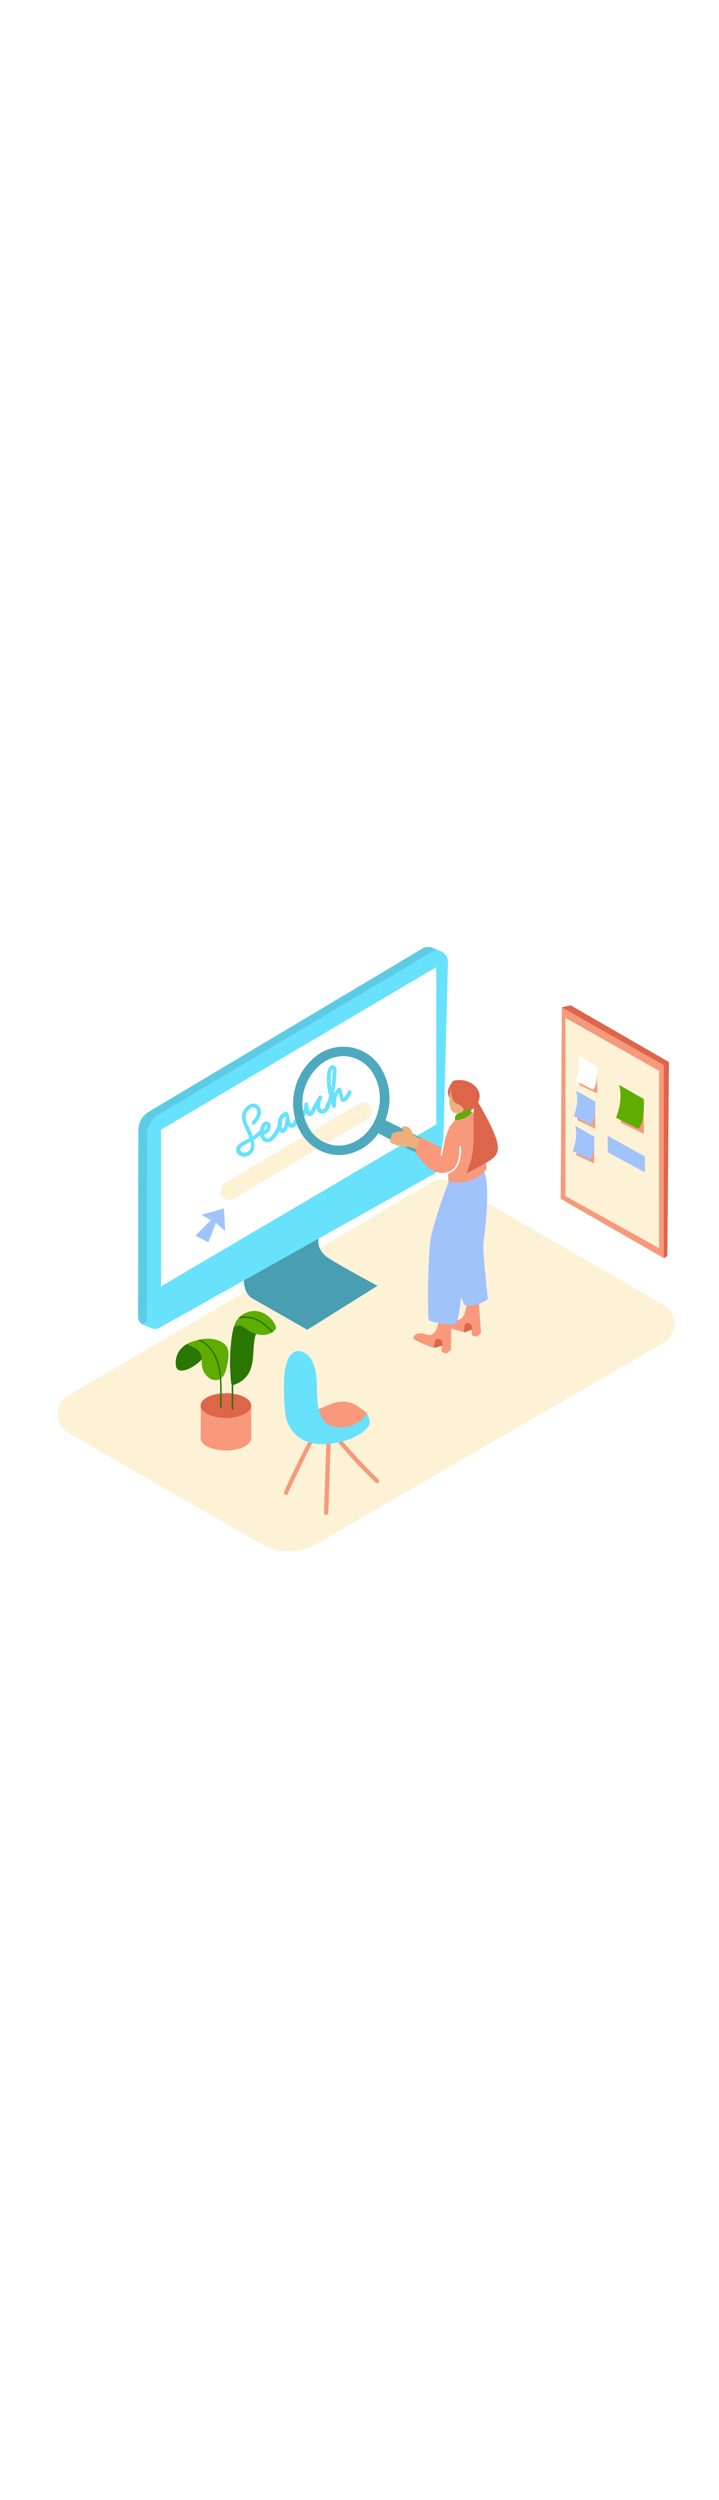 <svg version="1.1" id="Layer_1" xmlns="http://www.w3.org/2000/svg" xmlns:xlink="http://www.w3.org/1999/xlink" x="0px" y="0px" viewBox="0 0 500 500" style="width: 144px;" xml:space="preserve" data-imageid="search-engine-78" imageName="Search Engine" class="illustrations_image">
<style type="text/css">
	.st0_search-engine-78{fill:#FDF2D6;}
	.st1_search-engine-78{fill:url(#SVGID_1_);}
	.st2_search-engine-78{fill:url(#SVGID_00000006702959908235327100000002164646633780548243_);}
	.st3_search-engine-78{fill:url(#SVGID_00000167390595829255690830000002221076262812085934_);}
	.st4_search-engine-78{fill:url(#SVGID_00000070102835450918231680000001327182876568277423_);}
	.st5_search-engine-78{fill:#68E1FD;}
	.st6_search-engine-78{opacity:0.1;enable-background:new    ;}
	.st7_search-engine-78{opacity:0.3;enable-background:new    ;}
	.st8_search-engine-78{fill:#FFFFFF;}
	.st9_search-engine-78{fill:#A1C3FC;}
	.st10_search-engine-78{opacity:0.25;}
	.st11_search-engine-78{fill:#EEAF7D;}
	.st12_search-engine-78{fill:#F8997C;}
	.st13_search-engine-78{fill:#DD654A;}
	.st14_search-engine-78{fill:#5FAD00;}
	.st15_search-engine-78{fill:#297600;}
</style>
<g id="Base_search-engine-78">
	<path class="st0_search-engine-78" d="M461.6,314.4L219.8,454.4c-11.7,6.7-26.1,6.7-37.8,0L47.6,377.2c-7.2-4.2-9.7-13.4-5.6-20.6&#10;&#9;&#9;c1.3-2.3,3.2-4.2,5.5-5.5l252-147.7c4.7-2.7,10.5-2.7,15.2,0l146.9,84.9c7.2,4.2,9.7,13.4,5.5,20.6&#10;&#9;&#9;C465.8,311.2,463.9,313.1,461.6,314.4L461.6,314.4z"/>
</g>
<g id="Shadow_search-engine-78">
	
		<linearGradient id="SVGID_1_-search-engine-78" gradientUnits="userSpaceOnUse" x1="347.879" y1="1715.981" x2="257.469" y2="1789.561" gradientTransform="matrix(1 0 0 1 0 -1443.47)">
		<stop offset="0" style="stop-color:#EEAF7D"/>
		<stop offset="1" style="stop-color:#FDF2D6"/>
	</linearGradient>
	<path class="st1_search-engine-78" d="M334.6,307.7l-75.8,50.4c-30.3-17.9-27.2-15.1-27.2-15.1l56-31.7c0,0,15.6,3.2,16.1,0.6s7.8-11.2,7.8-11.2&#10;&#9;&#9;l18.7-1.6L334.6,307.7z"/>
	
		<linearGradient id="SVGID_00000183967186950940865500000005592163208742815402_-search-engine-78" gradientUnits="userSpaceOnUse" x1="266.245" y1="1813.768" x2="177.395" y2="1886.088" gradientTransform="matrix(1 0 0 1 0 -1443.47)">
		<stop offset="0" style="stop-color:#EEAF7D"/>
		<stop offset="1" style="stop-color:#FDF2D6"/>
	</linearGradient>
	<path style="fill:url(#SVGID_00000183967186950940865500000005592163208742815402_);" d="M261.2,411.6l-69.3,47.9&#10;&#9;&#9;c-30.2-18-46.5-28-46.5-28l52.1-13.6L261.2,411.6z"/>
	
		<linearGradient id="SVGID_00000119809390049419001520000014519892358227355308_-search-engine-78" gradientUnits="userSpaceOnUse" x1="222.123" y1="1703.089" x2="129.543" y2="1778.449" gradientTransform="matrix(1 0 0 1 0 -1443.47)">
		<stop offset="0" style="stop-color:#EEAF7D"/>
		<stop offset="1" style="stop-color:#FDF2D6"/>
	</linearGradient>
	<path style="fill:url(#SVGID_00000119809390049419001520000014519892358227355308_);" d="M184,271.5l-88,51.1&#10;&#9;&#9;c0,0,8.3,14.7,38.5,32.6l82.8-52.1"/>
	
		<linearGradient id="SVGID_00000001644391288977257770000003289382616855936941_-search-engine-78" gradientUnits="userSpaceOnUse" x1="176.519" y1="1799.721" x2="113.209" y2="1851.261" gradientTransform="matrix(1 0 0 1 0 -1443.47)">
		<stop offset="0" style="stop-color:#EEAF7D"/>
		<stop offset="1" style="stop-color:#FDF2D6"/>
	</linearGradient>
	<path style="fill:url(#SVGID_00000001644391288977257770000003289382616855936941_);" d="M141.3,372.1L91,400.5&#10;&#9;&#9;c0,0,3,3.8,33.3,21.8l48.2-37.2"/>
</g>
<g id="Monitor_search-engine-78">
	<polygon class="st5_search-engine-78 targetColor" points="306.9,42.7 299.5,39.7 300.7,43.7 305.4,43.9 &#9;" style="fill: rgb(104, 225, 253);"/>
	<path class="st5_search-engine-78 targetColor" d="M96.2,167L96,296.5c0,3.2,2.6,5.9,5.8,5.9c1,0,2-0.3,2.9-0.7l190.7-106.7c3.9-2.2,6.4-6.3,6.5-10.8l3.5-136.7&#10;&#9;&#9;c0.1-4.3-3.3-7.8-7.5-7.9c-1.5,0-2.9,0.3-4.2,1.1l-190,113.2C99,156.6,96.2,161.6,96.2,167z" style="fill: rgb(104, 225, 253);"/>
	<path class="st6_search-engine-78" d="M96.2,167L96,296.5c0,3.2,2.6,5.9,5.8,5.9c1,0,2-0.3,2.9-0.7l190.7-106.7c3.9-2.2,6.4-6.3,6.5-10.8l3.5-136.7&#10;&#9;&#9;c0.1-4.3-3.3-7.8-7.5-7.9c-1.5,0-2.9,0.3-4.2,1.1l-190,113.2C99,156.6,96.2,161.6,96.2,167z"/>
	<path class="st5_search-engine-78 targetColor" d="M106.3,304.7l-7.1-2.9l2.9-2.7L106.3,304.7z" style="fill: rgb(104, 225, 253);"/>
	<path class="st5_search-engine-78 targetColor" d="M242.5,210.5L221.7,241c0,0-2.9,8.4,6.8,14.7c9.7,6.3,34,19.2,34,19.2l-48.8,30.5l-37.3-21.2&#10;&#9;&#9;c0,0-16.6-6.2,2.2-40.5" style="fill: rgb(104, 225, 253);"/>
	<path class="st5_search-engine-78 targetColor" d="M242.5,210.5L221.7,241c0,0-2.9,8.4,6.8,14.7c9.7,6.3,34,19.2,34,19.2l-48.8,30.5l-37.3-21.2&#10;&#9;&#9;c0,0-16.6-6.2,2.2-40.5" style="fill: rgb(104, 225, 253);"/>
	<path class="st7_search-engine-78" d="M242.5,210.5L221.7,241c0,0-2.9,8.4,6.8,14.7c9.7,6.3,34,19.2,34,19.2l-48.8,30.5l-37.3-21.2&#10;&#9;&#9;c0,0-16.6-6.2,2.2-40.5"/>
	<path class="st5_search-engine-78 targetColor" d="M102.3,169.5L102.1,299c0,3.2,2.6,5.9,5.8,5.9c1,0,2-0.3,2.9-0.8l190.7-106.7c3.9-2.2,6.3-6.3,6.5-10.7&#10;&#9;&#9;L311.5,50c0.1-4.3-3.2-7.8-7.5-7.9c-1.5,0-2.9,0.3-4.2,1.1L109.8,156.4C105.1,159.1,102.3,164.1,102.3,169.5z" style="fill: rgb(104, 225, 253);"/>
	<polygon class="st8_search-engine-78" points="112,166.5 112,275.3 303.4,162.8 303.4,53.6 &#9;"/>
	<polygon class="st9_search-engine-78" points="140.1,225.6 155.8,221.1 156.6,237 150.2,231.1 144.9,244.7 135.9,240.1 146.6,229.3 &#9;"/>
	<path class="st0_search-engine-78" d="M153.4,208.8v0.5c0,3.4,2.7,6.1,6.1,6.1c1.1,0,2.2-0.3,3.2-0.9l93.1-55.6c1.9-1.1,3-3.1,3-5.3l0,0&#10;&#9;&#9;c0-3.4-2.7-6.1-6.1-6.2c-1.1,0-2.2,0.3-3.2,0.9l-93.1,55.1C154.5,204.5,153.3,206.6,153.4,208.8z"/>
	<path class="st5_search-engine-78 targetColor" d="M241.8,140.1c-0.3,0.8-0.8,1.6-1.3,2.4c-0.3,0.4-0.7,0.8-1,1.2l-0.4,0.4c0,0.6-0.1,0.7-0.1,0.2&#10;&#9;&#9;c-0.4-0.9-0.6-1.9-0.8-2.9l-0.8-3.2c-0.2-0.7-0.9-1.1-1.6-0.9c-0.1,0-0.2,0.1-0.3,0.1c-1.6,1.2-2.8,2.9-3.5,4.8l0,0&#10;&#9;&#9;c0.5-2,0.9-4,1.2-6.1c0.3-2.6,0.6-5.2,0.7-7.8c0.1-2,0.8-5-1.5-6.2s-3.7,0.9-4.3,2.6c-0.7,2.5-1,5.1-0.8,7.7c0.1,2.7,0.4,5.5,1,8.2&#10;&#9;&#9;c0.2,0.8,0.4,1.5,0.6,2.3l0,0c-0.1,0.4-0.1,0.8-0.2,1.2c-0.6,1.9-1.4,3.7-2.4,5.4c-0.2,0.4-0.2,0.8,0,1.2c-0.4,0.7-1,1.2-1.7,1.6&#10;&#9;&#9;c-2,0.9-1.9-1.9-1.8-3.1c0-1.2,0.2-2.3,0.6-3.4l0.6-1.1c0.9-1.6-1.3-2.7-2.3-1.4c-0.3,0.4-0.5,0.7-0.7,1.1l-4.1,7.1&#10;&#9;&#9;c-0.3,0.5-0.7,1.7-1.1,2s-0.4,0.5-0.7-0.4c-0.4-1.5-0.7-3-0.9-4.5c-0.3-1.5-2.7-1.1-2.6,0.4c0.1,1.6-0.3,3.3-1,4.8&#10;&#9;&#9;c-0.1-0.2-0.2-0.4-0.2-0.5c-0.9-0.9-2.1-1.2-3.3-1c-0.2,0.2-0.3,0.4-0.4,0.7c-0.5,2.9-1.4,5.7-2.8,8.4c-1,1.6-1.8,0.4-2.2-0.9&#10;&#9;&#9;c-0.4-1.4-0.7-2.9-0.8-4.4c-0.1-0.4-0.3-0.8-0.7-1.1c-0.1-0.6-0.6-1.1-1.3-1.1c0,0,0,0,0,0c-0.1,0-0.2,0-0.3,0.1&#10;&#9;&#9;c-2.5,0.9-4.4,2.9-5.1,5.5c-0.3,1.2-0.5,2.5-0.4,3.8c-0.6,1.9-1.5,3.7-2.6,5.3c-1.2,1.7-3.8,5.4-6,3.2c-0.5-0.5-0.8-1.1-0.9-1.8&#10;&#9;&#9;c1.4-0.3,2.6-1.2,3.5-2.3c1.1-1.6,1.8-4.1,0.5-5.8c-1.2-1.3-3.2-1.4-4.5-0.3c-0.1,0.1-0.2,0.2-0.3,0.3c-1.2,1.4-1.8,3.2-1.9,5&#10;&#9;&#9;c-0.3,0.1-0.5,0.2-0.7,0.4c-1.3,1.4-2.8,2.7-4.5,3.7c-0.7-2.2-1.6-4.3-2.6-6.3c-1.3-2.8-3-5.9-2-9.1c0.8-2.4,4.9-6.7,7.1-3.4&#10;&#9;&#9;c2,3-1,6.3-2.8,8.5c-1.1,1.3,0.7,3.2,1.9,1.9c3-3.3,6.5-8.8,2.4-12.8s-9.8,0.9-11.1,5.1c-1.8,5.8,2.9,11.4,4.5,16.7l0.3,0.8l0,0&#10;&#9;&#9;c-2.5,1.2-4.8,2.5-7.1,4.1c-1.9,1.3-2.6,3.9-1.6,6c1.3,2,3.6,3.1,6,2.7c2.4-0.3,4.4-1.8,5.5-4c0.9-2.4,1-5,0.2-7.5&#10;&#9;&#9;c1.6-0.9,3.1-2,4.5-3.3c0.2,1.4,0.9,2.7,2,3.7c1.6,1.4,3.9,1.6,5.7,0.4c2.5-1.7,4.4-4.1,5.7-6.9l0.3,0.3c2,2,4.3,0.1,5.1-1.9&#10;&#9;&#9;c0.3-0.7,0.5-1.3,0.7-2c0.7,1,2,1.4,3.2,1.1c1.7-0.3,2.7-2,3.3-3.5c0.7-1.8,1.4-3.7,1.9-5.5c0.4,0.5,1,1,1.6,1.2&#10;&#9;&#9;c0.6,0.4,1.4,0.1,1.8-0.5c0.3-0.5,0.6-1,0.9-1.6c0.8,1.6,1.9,2.6,3.8,1.4c1.6-1,2.4-3.4,3.2-4.9l0,0c0.1,1.7,1.4,3.2,3.1,3.6&#10;&#9;&#9;c3.9,0.7,6.2-3.6,7.3-7.5l0.5,2.6c0.3,1.5,2.6,1.1,2.6-0.4c0-2.9,0.1-6.5,1.9-8.9c0.3,1.2,0.6,2.3,0.9,3.5s0.8,2.6,2.3,2.6&#10;&#9;&#9;c2.8,0,4.9-4.3,5.7-6.4C245,139.2,242.5,138.5,241.8,140.1z M173.6,180.5c-0.8,1.1-2,1.8-3.3,1.9c-1.3,0.1-3.2-0.6-3.2-2.2&#10;&#9;&#9;s2.2-2.6,3.4-3.3s2.6-1.4,3.8-2.1C174.8,176.7,174.6,178.8,173.6,180.5L173.6,180.5z M184.4,164.2c0.4-0.7,1.2-1.2,1.3,0&#10;&#9;&#9;c0,0.6-0.2,1.2-0.6,1.7c-0.4,0.5-0.9,1-1.5,1.2C183.7,166.1,184,165.1,184.4,164.2L184.4,164.2z M198.4,161.3c-0.1,0.7-1,5.3-2,4.2&#10;&#9;&#9;c-0.3-0.5-0.5-1-0.5-1.6c0.2-0.6,0.3-1.1,0.4-1.6c0.1-0.4,0-0.8-0.3-1.1c0-0.3,0.1-0.5,0.2-0.8c0.3-1.3,1.1-2.4,2.3-3.2&#10;&#9;&#9;C198.6,158.6,198.5,159.9,198.4,161.3z M230.2,127.4c0-0.3,0.4-2.8,1-2.7s0.1,2.3,0.1,2.6c-0.2,3.3-0.4,6.6-0.9,9.8&#10;&#9;&#9;c-0.2-1.2-0.3-2.4-0.3-3.6C229.9,131.4,230,129.4,230.2,127.4L230.2,127.4z" style="fill: rgb(104, 225, 253);"/>
</g>
<g id="Character_search-engine-78">
	<path class="st5_search-engine-78 targetColor" d="M235.7,184.1c-2,0-3.9-0.2-5.9-0.6c-9-1.9-16.6-7.7-21-15.7c-9.5-17.6-5-39.5,10.5-52&#10;&#9;&#9;c13.1-10.7,32.4-8.8,43.1,4.3c1.3,1.6,2.4,3.3,3.4,5.1c4.7,8.5,6.2,18.4,4.2,27.9C266.3,171.3,251.6,184.1,235.7,184.1z&#10;&#9;&#9; M238.8,115.4c-5.7,0.1-11.1,2-15.6,5.6c-13,10.6-16.7,28.8-8.8,43.6c3.4,6.4,9.5,11,16.6,12.5c14.5,2.9,29-8.4,32.4-25.4&#10;&#9;&#9;c1.7-7.9,0.5-16.2-3.4-23.3c-3.4-6.4-9.5-11-16.6-12.5C242,115.6,240.4,115.4,238.8,115.4L238.8,115.4z" style="fill: rgb(104, 225, 253);"/>
	<path class="st5_search-engine-78 targetColor" d="M268,159.9l52.6,26c0,0,2.1,6.9-2.5,8.6S260,167.3,260,167.3" style="fill: rgb(104, 225, 253);"/>
	<g class="st10_search-engine-78">
		<path d="M235.7,184.1c-2,0-3.9-0.2-5.9-0.6c-9-1.9-16.6-7.7-21-15.7c-9.5-17.6-5-39.5,10.5-52c13.1-10.7,32.4-8.8,43.1,4.3&#10;&#9;&#9;&#9;c1.3,1.6,2.4,3.3,3.4,5.1c4.7,8.5,6.2,18.4,4.2,27.9C266.3,171.3,251.6,184.1,235.7,184.1z M238.8,115.4c-5.7,0.1-11.1,2-15.6,5.6&#10;&#9;&#9;&#9;c-13,10.6-16.7,28.8-8.8,43.6c3.4,6.4,9.5,11,16.6,12.5c14.5,2.9,29-8.4,32.4-25.4c1.7-7.9,0.5-16.2-3.4-23.3&#10;&#9;&#9;&#9;c-3.4-6.4-9.5-11-16.6-12.5C242,115.6,240.4,115.4,238.8,115.4L238.8,115.4z"/>
		<path d="M268,159.9l52.6,26c0,0,2.1,6.9-2.5,8.6S260,167.3,260,167.3"/>
	</g>
	<path class="st11_search-engine-78" d="M296.7,175.1c-3.2-1.6-6.2-3.2-9.2-5c-0.5-1.2-1.1-2.3-1.8-3.4c-0.9-1.8-2.8-2.8-4.8-2.6&#10;&#9;&#9;c-0.9,0.1-1.5,0.9-1.4,1.7c0.1,0.8,0.7,1.4,1.5,1.4l0.2,0.3c-3.8,0.2-10.5,0.7-9,4.4c-0.1,0.1-0.3,0.2-0.4,0.4&#10;&#9;&#9;c-0.8,1-0.7,2.4,0.2,3.3c0.7,0.7,1.6,0.9,2.6,0.7c0.6,1.2,2.1,1.8,3.3,1.2l0.9-0.3c-0.1,0.8,0.5,1.5,1.3,1.6c0.1,0,0.3,0,0.4,0&#10;&#9;&#9;l3.2-0.6c7,2.2,10.6,3.1,13.2,4.9c1.1,0.7,0,1,0,0c0.5-0.6,0.4-1.6-0.3-2.1c0,0,0,0,0,0l-0.1-0.1l-0.3-0.2c0.7-0.5,0.8-1.5,0.2-2.2&#10;&#9;&#9;l-0.4-0.4c0.9-0.2,1.5-1.1,1.3-2C297.4,175.8,297.1,175.4,296.7,175.1L296.7,175.1z"/>
	<path class="st12_search-engine-78" d="M332.8,283.5l1.7,24.2l-3,2.6l-3.4-0.9c0,0,0.4-6.4-0.8-7.8s-3.2,5.6-4.4,5.5s-14.9-3.7-15.1-5.4&#10;&#9;&#9;c-0.3-2.2,2.8-4.8,8.6-3.4c6.3,1.6,7.4-5.6,8.4-12.4"/>
	<path class="st9_search-engine-78" d="M323,288.3c0,0,6,2.5,16.3-4c0,0-3.6-32.2-3.2-37.7s6.5-45.5-1.1-54.4s-21.4,76-20.7,76.5"/>
	<path class="st13_search-engine-78" d="M328,302.6l-0.6-0.9c-0.9-0.8-2.2-1.2-3.3-0.8c-1.6,0.8-1.4,6.5-1.4,6.5l5.7-2.1&#10;&#9;&#9;C328.5,304.3,328.3,303.4,328,302.6z"/>
	<path class="st12_search-engine-78" d="M314.1,295.4l-0.6,24.3l-3.3,2.3l-3.3-1.2c0,0,1-6.3,0-7.9s-3.7,5.2-4.9,5.1s-14.5-5.1-14.5-6.8&#10;&#9;&#9;c0-2.2,3.3-4.5,8.9-2.5c6.1,2.1,7.9-4.9,9.5-11.5"/>
	<path class="st13_search-engine-78" d="M307.5,313.9l-0.5-1c-0.8-0.9-2-1.3-3.2-1.1c-1.7,0.6-2,6.3-2,6.3l5.9-1.6&#10;&#9;&#9;C307.8,315.7,307.7,314.8,307.5,313.9z"/>
	<path class="st9_search-engine-78" d="M312.2,201.7c0,0-10.2,27.4-12.5,39.3s-2.4,56.4-1.6,57.6s10.7,3.3,17.4,3.2s5.8-52.7,5.8-52.7&#10;&#9;&#9;s18.2-46,13.3-51.1S312.2,201.7,312.2,201.7z"/>
	<path class="st12_search-engine-78" d="M311.8,202.2c9.2,2.9,21-0.6,26.6-8.5c-1.1-13-3.3-34.4-6.6-37.7c-4.8-4.6-15.2,2-19,8.4&#10;&#9;&#9;c-1.9,3.4-5.6,15.3-5.6,15.3l-14.2-8.1l-4.3,10.1c0,0,9.7,18.4,22.9,14.2L311.8,202.2z"/>
	<path class="st8_search-engine-78" d="M320.6,178.4c0-0.3-0.2-0.6-0.5-0.6c-0.3,0-0.6,0.2-0.6,0.6l0,0c0,4.1-0.1,8.5-2.1,12.3&#10;&#9;&#9;c-1.5,3.2-4.6,5.4-8.2,5.8c-0.7,0-0.7,1.1,0,1.1c3.8-0.4,7.1-2.6,8.9-5.9C320.5,187.6,320.7,182.8,320.6,178.4z"/>
	<path class="st13_search-engine-78" d="M315.7,132.4c-0.7,0.2-1.9,1.3-3.8,5.6s2.5,9.6,4.4,10.8s4.6,5.5,4.6,5.5s6.9,1.7,11.5-6.8&#10;&#9;&#9;S326.9,130,315.7,132.4z"/>
	<path class="st11_search-engine-78" d="M313.7,137.1c0,0-3.5,14.1,1.6,17.3s12-5.3,12.7-8.8S325,134.9,313.7,137.1z"/>
	<path class="st13_search-engine-78" d="M313.7,137.1c0,0-0.9,9.2,3.9,11.2s4.9,4.9,4.9,4.9s8.7-4.7,9.6-8.8S320.4,133.4,313.7,137.1z"/>
	<path class="st13_search-engine-78" d="M329.8,148.2c-1.7,13.8,1.8,31.5-4,44.5c-0.4,0.8-1.1,4.4-1.7,4.4l13.9-7.6c5.6-3.5,9.7-5.7,7.7-14.5&#10;&#9;&#9;s-13.2-27.5-13.2-27.5L329.8,148.2z"/>
	<path class="st8_search-engine-78" d="M308.5,172.9c-0.9,3.7-1.6,7.4-2.1,11.1c-0.1,0.7,1,0.7,1.1,0c0.5-3.6,1.1-7.3,2-10.8c0-0.3-0.3-0.5-0.6-0.5&#10;&#9;&#9;C308.8,172.6,308.6,172.7,308.5,172.9z"/>
	<path class="st14_search-engine-78" d="M328.1,154.5l-1.3-2.8c-2.6,1.3-5.2,2.5-7.9,3.4c-3.3,1-2.4,4.8-2.4,4.8S324.1,159.9,328.1,154.5z"/>
</g>
<g id="Chair_search-engine-78">
	<path class="st12_search-engine-78" d="M249.8,359.3c-4.4-3.4-10.1-4.7-15.6-3.6c-6.1,1.4-11.4,5.2-17.6,6.1c-1,0.1-4.9-0.1-5.5,0.5&#10;&#9;&#9;c-17.3,16.4,31.1,14.6,31.1,14.6c4.8-3.9,9.1-7.6,13.8-11.5C254.6,362.2,252.2,361,249.8,359.3z"/>
	<path class="st12_search-engine-78" d="M227,383.1l-1.7,49.4c0,0.8,0.7,1.5,1.5,1.5c0.8,0,1.5-0.7,1.5-1.5l1.7-49.5C230,381.2,227.1,381.2,227,383.1&#10;&#9;&#9;z"/>
	<path class="st12_search-engine-78" d="M263.3,409.5c-8.8-8.6-17.3-17.6-25.4-27c-1.2-1.4-3.3,0.6-2.1,2.1c8,9.4,16.4,18.4,25.4,27&#10;&#9;&#9;c0.6,0.5,1.5,0.5,2.1-0.1C263.8,410.9,263.8,410.1,263.3,409.5z"/>
	<path class="st12_search-engine-78" d="M216.9,378.5c-6.8,12.9-13.3,26-19.3,39.3c-0.8,1.7,1.8,3.2,2.5,1.5c6.1-13.3,12.5-26.5,19.3-39.4&#10;&#9;&#9;C220.3,378.3,217.8,376.8,216.9,378.5z"/>
	<path class="st5_search-engine-78 targetColor" d="M255.2,363.9c-2.9,4-7,7-11.7,8.5c-6.6,2-16.2,1-19.7-5.8c-6.3-12.4-0.4-27.9-7.1-40c-1.6-3.1-4.4-5.4-7.7-6.3&#10;&#9;&#9;c-4.3-0.9-7.3,2.3-8.9,6c-2.8,6.8-2.7,15.2-2.6,22.4c0,5.8,0.4,11.7,1.3,17.4c0,0,4,24.2,35.6,17.7c5.5-1,10.7-2.9,15.5-5.7&#10;&#9;&#9;c2.5-1.4,4.6-3.3,6.3-5.5C258.1,370,256.8,366.7,255.2,363.9z" style="fill: rgb(104, 225, 253);"/>
</g>
<g id="Board_search-engine-78">
	<polyline class="st13_search-engine-78" points="390.7,81.5 396.8,80.1 465.2,119.5 464.1,254.2 461.6,255.7 &#9;"/>
	<polygon class="st12_search-engine-78" points="390.7,81.5 389.9,214.5 461.6,255.7 461.6,121.6 &#9;"/>
	<polygon class="st0_search-engine-78" points="393.2,88.8 393.2,212.6 458.3,248.7 458.3,125.6 &#9;"/>
	<polyline class="st12_search-engine-78" points="415.3,122.6 415.3,141.3 402.9,135.4 402.9,119.5 &#9;"/>
	<path class="st8_search-engine-78" d="M401.9,115l13.4,7.6c0,0,0.7,12.5-2.9,16.1l-12.1-6C400.3,132.6,404.5,123.3,401.9,115z"/>
	<polyline class="st12_search-engine-78" points="447.7,145.2 447.7,169.4 431.7,161.7 431.7,141.3 &#9;"/>
	<path class="st14_search-engine-78" d="M430.5,135.4l17.2,9.8c0,0,0.9,16.1-3.7,20.7l-15.6-7.7C428.3,158.2,433.7,146.2,430.5,135.4z"/>
	<polyline class="st12_search-engine-78" points="413.9,147 413.9,165.8 401.5,159.8 401.5,144 &#9;"/>
	<path class="st9_search-engine-78" d="M400.6,139.4l13.3,7.6c0,0,0.7,12.5-2.9,16.1l-12.1-6C398.9,157.1,403.1,147.8,400.6,139.4z"/>
	<polyline class="st12_search-engine-78" points="413.2,171.2 413.2,190 400.8,184.1 400.8,168.2 &#9;"/>
	<path class="st9_search-engine-78" d="M399.9,163.7l13.3,7.6c0,0,0.7,12.5-2.9,16.1l-12.1-6.1C398.2,181.2,402.4,172,399.9,163.7z"/>
	<polygon class="st9_search-engine-78" points="422.6,170.7 448.5,185.1 448.5,196.2 422.6,182.1 &#9;"/>
</g>
<g id="Plant_search-engine-78">
	<polyline class="st12_search-engine-78" points="139.6,358.1 139.6,379.9 174.7,379.9 174.7,358.1 &#9;"/>
	<ellipse class="st13_search-engine-78" cx="157.1" cy="358.1" rx="17.6" ry="8.6"/>
	<ellipse class="st12_search-engine-78" cx="157.1" cy="380.7" rx="17.6" ry="8.6"/>
	<path class="st15_search-engine-78" d="M176.8,307.6c-3.7-1.6-8.9-6.6-13.4-6.4c-1.5,4.3-2.4,8.8-2.7,13.4c-0.8,7.4-1,14.8-0.4,22.3&#10;&#9;&#9;c0.1,1.7,0.2,3.3,0.4,5c0,0.5,0.2,1,0.4,1.4v17.2c0,0.3,0.3,0.5,0.6,0.5c0.2,0,0.4-0.2,0.5-0.5v-16.6c1.7-0.6,3.4-1.4,5-2.3&#10;&#9;&#9;c3.3-2.1,5.8-5.2,7.1-8.9c2.8-7.9,1.1-16.7,3.7-24.5C177.6,307.9,177.2,307.7,176.8,307.6z"/>
	<path class="st14_search-engine-78" d="M169.2,294.6c-2.1,1.2-3.8,3-5,5.1c-0.3,0.5-0.6,1-0.8,1.6l-0.2,0.3l0,0c-0.3,0.9-0.6,1.8-0.8,2.7&#10;&#9;&#9;c0.4-0.7,1.1-1.2,1.9-1.5c0.9-0.4,2-0.5,2.9-0.3c1,0.4,1.9,0.8,2.7,1.4c1.3,0.8,2.5,1.6,3.7,2.4c5.8,3.7,13.6,4.1,18.1-1.3&#10;&#9;&#9;c0-0.2,0.1-0.4,0.2-0.6C192.5,300.8,182.1,287.1,169.2,294.6z"/>
	<path class="st15_search-engine-78" d="M189.1,307.4l0.7-0.5c0-0.2,0-0.3-0.1-0.4c-3.5-3.6-7.3-7.2-12.1-9c-3.4-1.3-7.2-1.7-10.8-1.1&#10;&#9;&#9;c-0.4,0.5-0.8,0.9-1.1,1.4c4.1-1.1,8.5-0.7,12.4,1c4.1,2,7.8,4.9,10.9,8.4C189,307.3,189.1,307.4,189.1,307.4z"/>
	<path class="st15_search-engine-78" d="M130.1,315.3c-5.2,2.7-8.3,8.2-7.9,14.1c0.4,10.4,17.5,0.3,22.1-8.5s5.3,3.7,5.3,3.7"/>
	<path class="st14_search-engine-78" d="M145.5,311.6c-3.2,0-6.4,0.4-9.5,1.4c-2.1,0.5-4.1,1.3-5.9,2.3c1.1,0.7,2.2,1.3,3.4,1.8&#10;&#9;&#9;c2.2,0.7,4.2,2.1,5.5,4c0.3,0.5,0.5,1,0.7,1.6c1,3.4,0.1,7.6,1.6,11s4.3,6.5,8.3,6.7c4.8,0.3,7-4.3,7.9-8.4s2.2-9.5,0.7-13.6&#10;&#9;&#9;C156.5,313.6,150,311.9,145.5,311.6z"/>
	<path class="st15_search-engine-78" d="M151.8,327.9c-2-6.5-6.3-12.7-12.6-15.6H139l-0.3,0.1l-1.1,0.3c7.3,2.7,11.9,9.9,13.8,17.3&#10;&#9;&#9;c2.4,9.4,1.6,19.6,1.6,29.3c0.1,0.3,0.3,0.5,0.6,0.4c0.2,0,0.4-0.2,0.4-0.4C154,348.9,154.9,337.8,151.8,327.9z"/>
</g>
</svg>